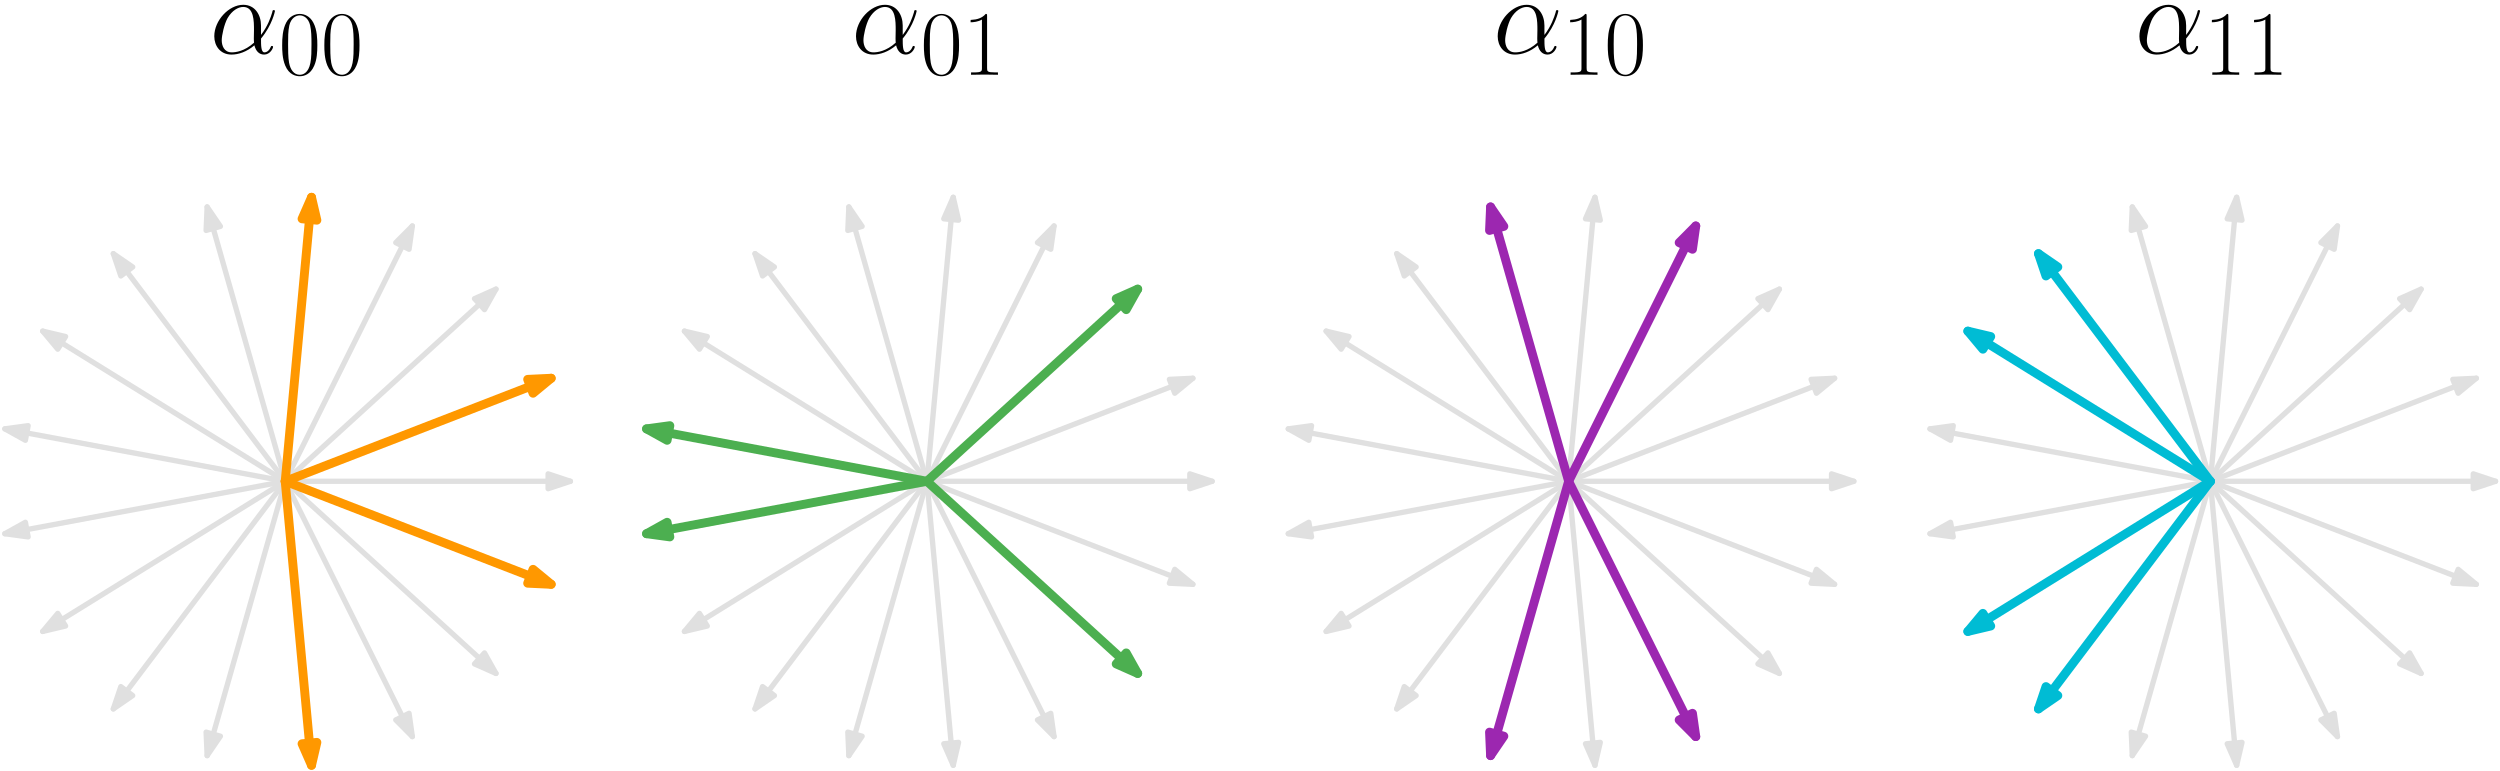 <?xml version="1.0" encoding="UTF-8"?>
<svg xmlns="http://www.w3.org/2000/svg" xmlns:xlink="http://www.w3.org/1999/xlink" width="561pt" height="173pt" viewBox="0 0 561 173" version="1.1">
<defs>
<g>
<symbol overflow="visible" id="glyph0-0">
<path style="stroke:none;" d=""/>
</symbol>
<symbol overflow="visible" id="glyph0-1">
<path style="stroke:none;" d="M 11.469 -6.266 C 11.469 -8.672 10.109 -10.922 7.484 -10.922 C 4.234 -10.922 0.984 -7.391 0.984 -3.859 C 0.984 -1.703 2.328 0.25 4.859 0.25 C 6.391 0.25 8.234 -0.344 9.984 -1.828 C 10.328 -0.453 11.109 0.25 12.172 0.25 C 13.5 0.25 14.172 -1.141 14.172 -1.469 C 14.172 -1.688 14 -1.688 13.922 -1.688 C 13.734 -1.688 13.703 -1.609 13.625 -1.406 C 13.406 -0.797 12.844 -0.25 12.234 -0.25 C 11.469 -0.25 11.469 -1.828 11.469 -3.344 C 14 -6.375 14.594 -9.484 14.594 -9.516 C 14.594 -9.734 14.391 -9.734 14.328 -9.734 C 14.094 -9.734 14.078 -9.672 13.984 -9.219 C 13.656 -8.125 13.016 -6.188 11.469 -4.156 Z M 9.906 -2.422 C 7.734 -0.469 5.781 -0.25 4.906 -0.25 C 3.141 -0.25 2.656 -1.812 2.656 -2.969 C 2.656 -4.047 3.203 -6.562 3.969 -7.938 C 4.984 -9.672 6.375 -10.438 7.484 -10.438 C 9.891 -10.438 9.891 -7.281 9.891 -5.203 C 9.891 -4.578 9.859 -3.938 9.859 -3.328 C 9.859 -2.828 9.891 -2.703 9.906 -2.422 Z M 9.906 -2.422 "/>
</symbol>
<symbol overflow="visible" id="glyph1-0">
<path style="stroke:none;" d=""/>
</symbol>
<symbol overflow="visible" id="glyph1-1">
<path style="stroke:none;" d="M 8.672 -6.625 C 8.672 -7.891 8.656 -10.031 7.781 -11.688 C 7.016 -13.141 5.797 -13.656 4.734 -13.656 C 3.734 -13.656 2.484 -13.203 1.688 -11.719 C 0.875 -10.156 0.781 -8.234 0.781 -6.625 C 0.781 -5.453 0.812 -3.656 1.453 -2.094 C 2.328 0.047 3.922 0.328 4.734 0.328 C 5.688 0.328 7.125 -0.062 7.969 -2.031 C 8.594 -3.453 8.672 -5.125 8.672 -6.625 Z M 4.734 0 C 3.406 0 2.625 -1.141 2.328 -2.703 C 2.109 -3.922 2.109 -5.703 2.109 -6.859 C 2.109 -8.453 2.109 -9.766 2.375 -11.031 C 2.766 -12.781 3.922 -13.328 4.734 -13.328 C 5.578 -13.328 6.672 -12.766 7.062 -11.078 C 7.328 -9.891 7.359 -8.516 7.359 -6.859 C 7.359 -5.516 7.359 -3.859 7.109 -2.641 C 6.672 -0.391 5.453 0 4.734 0 Z M 4.734 0 "/>
</symbol>
<symbol overflow="visible" id="glyph1-2">
<path style="stroke:none;" d="M 5.5 -13.203 C 5.5 -13.641 5.469 -13.656 5.188 -13.656 C 4.375 -12.688 3.156 -12.375 2 -12.328 C 1.938 -12.328 1.844 -12.328 1.812 -12.297 C 1.797 -12.25 1.797 -12.203 1.797 -11.781 C 2.438 -11.781 3.516 -11.891 4.344 -12.391 L 4.344 -1.516 C 4.344 -0.781 4.297 -0.531 2.516 -0.531 L 1.906 -0.531 L 1.906 0 C 2.891 -0.016 3.922 -0.047 4.922 -0.047 C 5.906 -0.047 6.938 -0.016 7.938 0 L 7.938 -0.531 L 7.312 -0.531 C 5.531 -0.531 5.5 -0.766 5.5 -1.516 Z M 5.5 -13.203 "/>
</symbol>
</g>
</defs>
<g id="surface44712">
<g style="fill:rgb(0%,0%,0%);fill-opacity:1;">
  <use xlink:href="#glyph0-1" x="47.101" y="11.998"/>
</g>
<g style="fill:rgb(0%,0%,0%);fill-opacity:1;">
  <use xlink:href="#glyph1-1" x="62.538" y="16.78"/>
  <use xlink:href="#glyph1-1" x="72.001" y="16.78"/>
</g>
<g style="fill:rgb(0%,0%,0%);fill-opacity:1;">
  <use xlink:href="#glyph0-1" x="191.101" y="11.998"/>
</g>
<g style="fill:rgb(0%,0%,0%);fill-opacity:1;">
  <use xlink:href="#glyph1-1" x="206.538" y="16.78"/>
  <use xlink:href="#glyph1-2" x="216.001" y="16.78"/>
</g>
<g style="fill:rgb(0%,0%,0%);fill-opacity:1;">
  <use xlink:href="#glyph0-1" x="335.101" y="11.998"/>
</g>
<g style="fill:rgb(0%,0%,0%);fill-opacity:1;">
  <use xlink:href="#glyph1-2" x="350.538" y="16.78"/>
  <use xlink:href="#glyph1-1" x="360.001" y="16.78"/>
</g>
<g style="fill:rgb(0%,0%,0%);fill-opacity:1;">
  <use xlink:href="#glyph0-1" x="479.101" y="11.998"/>
</g>
<g style="fill:rgb(0%,0%,0%);fill-opacity:1;">
  <use xlink:href="#glyph1-2" x="494.538" y="16.78"/>
  <use xlink:href="#glyph1-2" x="504.001" y="16.78"/>
</g>
<path style="fill:none;stroke-width:1.2;stroke-linecap:round;stroke-linejoin:round;stroke:rgb(87.8%,87.8%,87.8%);stroke-opacity:1;stroke-miterlimit:10;" d="M 80 192 L 144 192 " transform="matrix(1,0,0,-1,-16,300)"/>
<path style="fill-rule:evenodd;fill:rgb(87.8%,87.8%,87.8%);fill-opacity:1;stroke-width:1.2;stroke-linecap:round;stroke-linejoin:round;stroke:rgb(87.8%,87.8%,87.8%);stroke-opacity:1;stroke-miterlimit:10;" d="M 144 192 L 139 193.664 L 139 190.336 Z M 144 192 " transform="matrix(1,0,0,-1,-16,300)"/>
<path style="fill:none;stroke-width:1.2;stroke-linecap:round;stroke-linejoin:round;stroke:rgb(87.8%,87.8%,87.8%);stroke-opacity:1;stroke-miterlimit:10;" d="M 80 192 L 127.297 235.117 " transform="matrix(1,0,0,-1,-16,300)"/>
<path style="fill-rule:evenodd;fill:rgb(87.8%,87.8%,87.8%);fill-opacity:1;stroke-width:1.2;stroke-linecap:round;stroke-linejoin:round;stroke:rgb(87.8%,87.8%,87.8%);stroke-opacity:1;stroke-miterlimit:10;" d="M 127.297 235.117 L 122.48 232.98 L 124.723 230.52 Z M 127.297 235.117 " transform="matrix(1,0,0,-1,-16,300)"/>
<path style="fill:none;stroke-width:1.2;stroke-linecap:round;stroke-linejoin:round;stroke:rgb(87.8%,87.8%,87.8%);stroke-opacity:1;stroke-miterlimit:10;" d="M 80 192 L 108.527 249.289 " transform="matrix(1,0,0,-1,-16,300)"/>
<path style="fill-rule:evenodd;fill:rgb(87.8%,87.8%,87.8%);fill-opacity:1;stroke-width:1.2;stroke-linecap:round;stroke-linejoin:round;stroke:rgb(87.8%,87.8%,87.8%);stroke-opacity:1;stroke-miterlimit:10;" d="M 108.527 249.289 L 104.809 245.555 L 107.789 244.07 Z M 108.527 249.289 " transform="matrix(1,0,0,-1,-16,300)"/>
<path style="fill:none;stroke-width:1.2;stroke-linecap:round;stroke-linejoin:round;stroke:rgb(87.8%,87.8%,87.8%);stroke-opacity:1;stroke-miterlimit:10;" d="M 80 192 L 62.484 253.559 " transform="matrix(1,0,0,-1,-16,300)"/>
<path style="fill-rule:evenodd;fill:rgb(87.8%,87.8%,87.8%);fill-opacity:1;stroke-width:1.2;stroke-linecap:round;stroke-linejoin:round;stroke:rgb(87.8%,87.8%,87.8%);stroke-opacity:1;stroke-miterlimit:10;" d="M 62.484 253.559 L 62.254 248.293 L 65.457 249.203 Z M 62.484 253.559 " transform="matrix(1,0,0,-1,-16,300)"/>
<path style="fill:none;stroke-width:1.2;stroke-linecap:round;stroke-linejoin:round;stroke:rgb(87.8%,87.8%,87.8%);stroke-opacity:1;stroke-miterlimit:10;" d="M 80 192 L 41.43 243.074 " transform="matrix(1,0,0,-1,-16,300)"/>
<path style="fill-rule:evenodd;fill:rgb(87.8%,87.8%,87.8%);fill-opacity:1;stroke-width:1.2;stroke-linecap:round;stroke-linejoin:round;stroke:rgb(87.8%,87.8%,87.8%);stroke-opacity:1;stroke-miterlimit:10;" d="M 41.43 243.074 L 43.117 238.078 L 45.773 240.086 Z M 41.43 243.074 " transform="matrix(1,0,0,-1,-16,300)"/>
<path style="fill:none;stroke-width:1.2;stroke-linecap:round;stroke-linejoin:round;stroke:rgb(87.8%,87.8%,87.8%);stroke-opacity:1;stroke-miterlimit:10;" d="M 80 192 L 25.586 225.691 " transform="matrix(1,0,0,-1,-16,300)"/>
<path style="fill-rule:evenodd;fill:rgb(87.8%,87.8%,87.8%);fill-opacity:1;stroke-width:1.2;stroke-linecap:round;stroke-linejoin:round;stroke:rgb(87.8%,87.8%,87.8%);stroke-opacity:1;stroke-miterlimit:10;" d="M 25.586 225.691 L 28.961 221.645 L 30.715 224.477 Z M 25.586 225.691 " transform="matrix(1,0,0,-1,-16,300)"/>
<path style="fill:none;stroke-width:1.2;stroke-linecap:round;stroke-linejoin:round;stroke:rgb(87.8%,87.8%,87.8%);stroke-opacity:1;stroke-miterlimit:10;" d="M 80 192 L 17.09 203.762 " transform="matrix(1,0,0,-1,-16,300)"/>
<path style="fill-rule:evenodd;fill:rgb(87.8%,87.8%,87.8%);fill-opacity:1;stroke-width:1.2;stroke-linecap:round;stroke-linejoin:round;stroke:rgb(87.8%,87.8%,87.8%);stroke-opacity:1;stroke-miterlimit:10;" d="M 17.09 203.762 L 21.699 201.203 L 22.309 204.477 Z M 17.09 203.762 " transform="matrix(1,0,0,-1,-16,300)"/>
<path style="fill:none;stroke-width:1.2;stroke-linecap:round;stroke-linejoin:round;stroke:rgb(87.8%,87.8%,87.8%);stroke-opacity:1;stroke-miterlimit:10;" d="M 80 192 L 17.09 180.238 " transform="matrix(1,0,0,-1,-16,300)"/>
<path style="fill-rule:evenodd;fill:rgb(87.8%,87.8%,87.8%);fill-opacity:1;stroke-width:1.2;stroke-linecap:round;stroke-linejoin:round;stroke:rgb(87.8%,87.8%,87.8%);stroke-opacity:1;stroke-miterlimit:10;" d="M 17.09 180.238 L 22.309 179.523 L 21.699 182.797 Z M 17.09 180.238 " transform="matrix(1,0,0,-1,-16,300)"/>
<path style="fill:none;stroke-width:1.2;stroke-linecap:round;stroke-linejoin:round;stroke:rgb(87.8%,87.8%,87.8%);stroke-opacity:1;stroke-miterlimit:10;" d="M 80 192 L 25.586 158.309 " transform="matrix(1,0,0,-1,-16,300)"/>
<path style="fill-rule:evenodd;fill:rgb(87.8%,87.8%,87.8%);fill-opacity:1;stroke-width:1.2;stroke-linecap:round;stroke-linejoin:round;stroke:rgb(87.8%,87.8%,87.8%);stroke-opacity:1;stroke-miterlimit:10;" d="M 25.586 158.309 L 30.715 159.523 L 28.961 162.355 Z M 25.586 158.309 " transform="matrix(1,0,0,-1,-16,300)"/>
<path style="fill:none;stroke-width:1.2;stroke-linecap:round;stroke-linejoin:round;stroke:rgb(87.8%,87.8%,87.8%);stroke-opacity:1;stroke-miterlimit:10;" d="M 80 192 L 41.43 140.926 " transform="matrix(1,0,0,-1,-16,300)"/>
<path style="fill-rule:evenodd;fill:rgb(87.8%,87.8%,87.8%);fill-opacity:1;stroke-width:1.2;stroke-linecap:round;stroke-linejoin:round;stroke:rgb(87.8%,87.8%,87.8%);stroke-opacity:1;stroke-miterlimit:10;" d="M 41.43 140.926 L 45.773 143.914 L 43.117 145.922 Z M 41.43 140.926 " transform="matrix(1,0,0,-1,-16,300)"/>
<path style="fill:none;stroke-width:1.2;stroke-linecap:round;stroke-linejoin:round;stroke:rgb(87.8%,87.8%,87.8%);stroke-opacity:1;stroke-miterlimit:10;" d="M 80 192 L 62.484 130.441 " transform="matrix(1,0,0,-1,-16,300)"/>
<path style="fill-rule:evenodd;fill:rgb(87.8%,87.8%,87.8%);fill-opacity:1;stroke-width:1.2;stroke-linecap:round;stroke-linejoin:round;stroke:rgb(87.8%,87.8%,87.8%);stroke-opacity:1;stroke-miterlimit:10;" d="M 62.484 130.441 L 65.457 134.797 L 62.254 135.707 Z M 62.484 130.441 " transform="matrix(1,0,0,-1,-16,300)"/>
<path style="fill:none;stroke-width:1.2;stroke-linecap:round;stroke-linejoin:round;stroke:rgb(87.8%,87.8%,87.8%);stroke-opacity:1;stroke-miterlimit:10;" d="M 80 192 L 108.527 134.711 " transform="matrix(1,0,0,-1,-16,300)"/>
<path style="fill-rule:evenodd;fill:rgb(87.8%,87.8%,87.8%);fill-opacity:1;stroke-width:1.2;stroke-linecap:round;stroke-linejoin:round;stroke:rgb(87.8%,87.8%,87.8%);stroke-opacity:1;stroke-miterlimit:10;" d="M 108.527 134.711 L 107.789 139.93 L 104.809 138.445 Z M 108.527 134.711 " transform="matrix(1,0,0,-1,-16,300)"/>
<path style="fill:none;stroke-width:1.2;stroke-linecap:round;stroke-linejoin:round;stroke:rgb(87.8%,87.8%,87.8%);stroke-opacity:1;stroke-miterlimit:10;" d="M 80 192 L 127.297 148.883 " transform="matrix(1,0,0,-1,-16,300)"/>
<path style="fill-rule:evenodd;fill:rgb(87.8%,87.8%,87.8%);fill-opacity:1;stroke-width:1.2;stroke-linecap:round;stroke-linejoin:round;stroke:rgb(87.8%,87.8%,87.8%);stroke-opacity:1;stroke-miterlimit:10;" d="M 127.297 148.883 L 124.723 153.48 L 122.48 151.02 Z M 127.297 148.883 " transform="matrix(1,0,0,-1,-16,300)"/>
<path style="fill:none;stroke-width:2;stroke-linecap:round;stroke-linejoin:round;stroke:rgb(100%,59.6%,0%);stroke-opacity:1;stroke-miterlimit:10;" d="M 80 192 L 139.68 168.883 " transform="matrix(1,0,0,-1,-16,300)"/>
<path style="fill-rule:evenodd;fill:rgb(100%,59.6%,0%);fill-opacity:1;stroke-width:2;stroke-linecap:round;stroke-linejoin:round;stroke:rgb(100%,59.6%,0%);stroke-opacity:1;stroke-miterlimit:10;" d="M 139.68 168.883 L 135.617 172.238 L 134.414 169.133 Z M 139.68 168.883 " transform="matrix(1,0,0,-1,-16,300)"/>
<path style="fill:none;stroke-width:2;stroke-linecap:round;stroke-linejoin:round;stroke:rgb(100%,59.6%,0%);stroke-opacity:1;stroke-miterlimit:10;" d="M 80 192 L 139.68 215.117 " transform="matrix(1,0,0,-1,-16,300)"/>
<path style="fill-rule:evenodd;fill:rgb(100%,59.6%,0%);fill-opacity:1;stroke-width:2;stroke-linecap:round;stroke-linejoin:round;stroke:rgb(100%,59.6%,0%);stroke-opacity:1;stroke-miterlimit:10;" d="M 139.68 215.117 L 134.414 214.867 L 135.617 211.762 Z M 139.68 215.117 " transform="matrix(1,0,0,-1,-16,300)"/>
<path style="fill:none;stroke-width:2;stroke-linecap:round;stroke-linejoin:round;stroke:rgb(100%,59.6%,0%);stroke-opacity:1;stroke-miterlimit:10;" d="M 80 192 L 85.906 255.727 " transform="matrix(1,0,0,-1,-16,300)"/>
<path style="fill-rule:evenodd;fill:rgb(100%,59.6%,0%);fill-opacity:1;stroke-width:2;stroke-linecap:round;stroke-linejoin:round;stroke:rgb(100%,59.6%,0%);stroke-opacity:1;stroke-miterlimit:10;" d="M 85.906 255.727 L 83.785 250.902 L 87.102 250.594 Z M 85.906 255.727 " transform="matrix(1,0,0,-1,-16,300)"/>
<path style="fill:none;stroke-width:2;stroke-linecap:round;stroke-linejoin:round;stroke:rgb(100%,59.6%,0%);stroke-opacity:1;stroke-miterlimit:10;" d="M 80 192 L 85.906 128.273 " transform="matrix(1,0,0,-1,-16,300)"/>
<path style="fill-rule:evenodd;fill:rgb(100%,59.6%,0%);fill-opacity:1;stroke-width:2;stroke-linecap:round;stroke-linejoin:round;stroke:rgb(100%,59.6%,0%);stroke-opacity:1;stroke-miterlimit:10;" d="M 85.906 128.273 L 87.102 133.406 L 83.785 133.098 Z M 85.906 128.273 " transform="matrix(1,0,0,-1,-16,300)"/>
<path style="fill:none;stroke-width:1.2;stroke-linecap:round;stroke-linejoin:round;stroke:rgb(87.8%,87.8%,87.8%);stroke-opacity:1;stroke-miterlimit:10;" d="M 224 192 L 288 192 " transform="matrix(1,0,0,-1,-16,300)"/>
<path style="fill-rule:evenodd;fill:rgb(87.8%,87.8%,87.8%);fill-opacity:1;stroke-width:1.2;stroke-linecap:round;stroke-linejoin:round;stroke:rgb(87.8%,87.8%,87.8%);stroke-opacity:1;stroke-miterlimit:10;" d="M 288 192 L 283 193.664 L 283 190.336 Z M 288 192 " transform="matrix(1,0,0,-1,-16,300)"/>
<path style="fill:none;stroke-width:1.2;stroke-linecap:round;stroke-linejoin:round;stroke:rgb(87.8%,87.8%,87.8%);stroke-opacity:1;stroke-miterlimit:10;" d="M 224 192 L 283.68 215.117 " transform="matrix(1,0,0,-1,-16,300)"/>
<path style="fill-rule:evenodd;fill:rgb(87.8%,87.8%,87.8%);fill-opacity:1;stroke-width:1.2;stroke-linecap:round;stroke-linejoin:round;stroke:rgb(87.8%,87.8%,87.8%);stroke-opacity:1;stroke-miterlimit:10;" d="M 283.68 215.117 L 278.414 214.867 L 279.617 211.762 Z M 283.68 215.117 " transform="matrix(1,0,0,-1,-16,300)"/>
<path style="fill:none;stroke-width:1.2;stroke-linecap:round;stroke-linejoin:round;stroke:rgb(87.8%,87.8%,87.8%);stroke-opacity:1;stroke-miterlimit:10;" d="M 224 192 L 252.527 249.289 " transform="matrix(1,0,0,-1,-16,300)"/>
<path style="fill-rule:evenodd;fill:rgb(87.8%,87.8%,87.8%);fill-opacity:1;stroke-width:1.2;stroke-linecap:round;stroke-linejoin:round;stroke:rgb(87.8%,87.8%,87.8%);stroke-opacity:1;stroke-miterlimit:10;" d="M 252.527 249.289 L 248.809 245.555 L 251.789 244.07 Z M 252.527 249.289 " transform="matrix(1,0,0,-1,-16,300)"/>
<path style="fill:none;stroke-width:1.2;stroke-linecap:round;stroke-linejoin:round;stroke:rgb(87.8%,87.8%,87.8%);stroke-opacity:1;stroke-miterlimit:10;" d="M 224 192 L 229.906 255.727 " transform="matrix(1,0,0,-1,-16,300)"/>
<path style="fill-rule:evenodd;fill:rgb(87.8%,87.8%,87.8%);fill-opacity:1;stroke-width:1.2;stroke-linecap:round;stroke-linejoin:round;stroke:rgb(87.8%,87.8%,87.8%);stroke-opacity:1;stroke-miterlimit:10;" d="M 229.906 255.727 L 227.785 250.902 L 231.102 250.594 Z M 229.906 255.727 " transform="matrix(1,0,0,-1,-16,300)"/>
<path style="fill:none;stroke-width:1.2;stroke-linecap:round;stroke-linejoin:round;stroke:rgb(87.8%,87.8%,87.8%);stroke-opacity:1;stroke-miterlimit:10;" d="M 224 192 L 206.484 253.559 " transform="matrix(1,0,0,-1,-16,300)"/>
<path style="fill-rule:evenodd;fill:rgb(87.8%,87.8%,87.8%);fill-opacity:1;stroke-width:1.2;stroke-linecap:round;stroke-linejoin:round;stroke:rgb(87.8%,87.8%,87.8%);stroke-opacity:1;stroke-miterlimit:10;" d="M 206.484 253.559 L 206.254 248.293 L 209.457 249.203 Z M 206.484 253.559 " transform="matrix(1,0,0,-1,-16,300)"/>
<path style="fill:none;stroke-width:1.2;stroke-linecap:round;stroke-linejoin:round;stroke:rgb(87.8%,87.8%,87.8%);stroke-opacity:1;stroke-miterlimit:10;" d="M 224 192 L 185.43 243.074 " transform="matrix(1,0,0,-1,-16,300)"/>
<path style="fill-rule:evenodd;fill:rgb(87.8%,87.8%,87.8%);fill-opacity:1;stroke-width:1.2;stroke-linecap:round;stroke-linejoin:round;stroke:rgb(87.8%,87.8%,87.8%);stroke-opacity:1;stroke-miterlimit:10;" d="M 185.43 243.074 L 187.117 238.078 L 189.773 240.086 Z M 185.43 243.074 " transform="matrix(1,0,0,-1,-16,300)"/>
<path style="fill:none;stroke-width:1.2;stroke-linecap:round;stroke-linejoin:round;stroke:rgb(87.8%,87.8%,87.8%);stroke-opacity:1;stroke-miterlimit:10;" d="M 224 192 L 169.586 225.691 " transform="matrix(1,0,0,-1,-16,300)"/>
<path style="fill-rule:evenodd;fill:rgb(87.8%,87.8%,87.8%);fill-opacity:1;stroke-width:1.2;stroke-linecap:round;stroke-linejoin:round;stroke:rgb(87.8%,87.8%,87.8%);stroke-opacity:1;stroke-miterlimit:10;" d="M 169.586 225.691 L 172.961 221.645 L 174.715 224.477 Z M 169.586 225.691 " transform="matrix(1,0,0,-1,-16,300)"/>
<path style="fill:none;stroke-width:1.2;stroke-linecap:round;stroke-linejoin:round;stroke:rgb(87.8%,87.8%,87.8%);stroke-opacity:1;stroke-miterlimit:10;" d="M 224 192 L 169.586 158.309 " transform="matrix(1,0,0,-1,-16,300)"/>
<path style="fill-rule:evenodd;fill:rgb(87.8%,87.8%,87.8%);fill-opacity:1;stroke-width:1.2;stroke-linecap:round;stroke-linejoin:round;stroke:rgb(87.8%,87.8%,87.8%);stroke-opacity:1;stroke-miterlimit:10;" d="M 169.586 158.309 L 174.715 159.523 L 172.961 162.355 Z M 169.586 158.309 " transform="matrix(1,0,0,-1,-16,300)"/>
<path style="fill:none;stroke-width:1.2;stroke-linecap:round;stroke-linejoin:round;stroke:rgb(87.8%,87.8%,87.8%);stroke-opacity:1;stroke-miterlimit:10;" d="M 224 192 L 185.43 140.926 " transform="matrix(1,0,0,-1,-16,300)"/>
<path style="fill-rule:evenodd;fill:rgb(87.8%,87.8%,87.8%);fill-opacity:1;stroke-width:1.2;stroke-linecap:round;stroke-linejoin:round;stroke:rgb(87.8%,87.8%,87.8%);stroke-opacity:1;stroke-miterlimit:10;" d="M 185.43 140.926 L 189.773 143.914 L 187.117 145.922 Z M 185.43 140.926 " transform="matrix(1,0,0,-1,-16,300)"/>
<path style="fill:none;stroke-width:1.2;stroke-linecap:round;stroke-linejoin:round;stroke:rgb(87.8%,87.8%,87.8%);stroke-opacity:1;stroke-miterlimit:10;" d="M 224 192 L 206.484 130.441 " transform="matrix(1,0,0,-1,-16,300)"/>
<path style="fill-rule:evenodd;fill:rgb(87.8%,87.8%,87.8%);fill-opacity:1;stroke-width:1.2;stroke-linecap:round;stroke-linejoin:round;stroke:rgb(87.8%,87.8%,87.8%);stroke-opacity:1;stroke-miterlimit:10;" d="M 206.484 130.441 L 209.457 134.797 L 206.254 135.707 Z M 206.484 130.441 " transform="matrix(1,0,0,-1,-16,300)"/>
<path style="fill:none;stroke-width:1.2;stroke-linecap:round;stroke-linejoin:round;stroke:rgb(87.8%,87.8%,87.8%);stroke-opacity:1;stroke-miterlimit:10;" d="M 224 192 L 229.906 128.273 " transform="matrix(1,0,0,-1,-16,300)"/>
<path style="fill-rule:evenodd;fill:rgb(87.8%,87.8%,87.8%);fill-opacity:1;stroke-width:1.2;stroke-linecap:round;stroke-linejoin:round;stroke:rgb(87.8%,87.8%,87.8%);stroke-opacity:1;stroke-miterlimit:10;" d="M 229.906 128.273 L 231.102 133.406 L 227.785 133.098 Z M 229.906 128.273 " transform="matrix(1,0,0,-1,-16,300)"/>
<path style="fill:none;stroke-width:1.2;stroke-linecap:round;stroke-linejoin:round;stroke:rgb(87.8%,87.8%,87.8%);stroke-opacity:1;stroke-miterlimit:10;" d="M 224 192 L 252.527 134.711 " transform="matrix(1,0,0,-1,-16,300)"/>
<path style="fill-rule:evenodd;fill:rgb(87.8%,87.8%,87.8%);fill-opacity:1;stroke-width:1.2;stroke-linecap:round;stroke-linejoin:round;stroke:rgb(87.8%,87.8%,87.8%);stroke-opacity:1;stroke-miterlimit:10;" d="M 252.527 134.711 L 251.789 139.93 L 248.809 138.445 Z M 252.527 134.711 " transform="matrix(1,0,0,-1,-16,300)"/>
<path style="fill:none;stroke-width:1.2;stroke-linecap:round;stroke-linejoin:round;stroke:rgb(87.8%,87.8%,87.8%);stroke-opacity:1;stroke-miterlimit:10;" d="M 224 192 L 283.68 168.883 " transform="matrix(1,0,0,-1,-16,300)"/>
<path style="fill-rule:evenodd;fill:rgb(87.8%,87.8%,87.8%);fill-opacity:1;stroke-width:1.2;stroke-linecap:round;stroke-linejoin:round;stroke:rgb(87.8%,87.8%,87.8%);stroke-opacity:1;stroke-miterlimit:10;" d="M 283.68 168.883 L 279.617 172.238 L 278.414 169.133 Z M 283.68 168.883 " transform="matrix(1,0,0,-1,-16,300)"/>
<path style="fill:none;stroke-width:2;stroke-linecap:round;stroke-linejoin:round;stroke:rgb(29.8%,68.6%,31.4%);stroke-opacity:1;stroke-miterlimit:10;" d="M 224 192 L 271.297 235.117 " transform="matrix(1,0,0,-1,-16,300)"/>
<path style="fill-rule:evenodd;fill:rgb(29.8%,68.6%,31.4%);fill-opacity:1;stroke-width:2;stroke-linecap:round;stroke-linejoin:round;stroke:rgb(29.8%,68.6%,31.4%);stroke-opacity:1;stroke-miterlimit:10;" d="M 271.297 235.117 L 266.48 232.98 L 268.723 230.52 Z M 271.297 235.117 " transform="matrix(1,0,0,-1,-16,300)"/>
<path style="fill:none;stroke-width:2;stroke-linecap:round;stroke-linejoin:round;stroke:rgb(29.8%,68.6%,31.4%);stroke-opacity:1;stroke-miterlimit:10;" d="M 224 192 L 161.09 203.762 " transform="matrix(1,0,0,-1,-16,300)"/>
<path style="fill-rule:evenodd;fill:rgb(29.8%,68.6%,31.4%);fill-opacity:1;stroke-width:2;stroke-linecap:round;stroke-linejoin:round;stroke:rgb(29.8%,68.6%,31.4%);stroke-opacity:1;stroke-miterlimit:10;" d="M 161.09 203.762 L 165.699 201.203 L 166.309 204.477 Z M 161.09 203.762 " transform="matrix(1,0,0,-1,-16,300)"/>
<path style="fill:none;stroke-width:2;stroke-linecap:round;stroke-linejoin:round;stroke:rgb(29.8%,68.6%,31.4%);stroke-opacity:1;stroke-miterlimit:10;" d="M 224 192 L 161.09 180.238 " transform="matrix(1,0,0,-1,-16,300)"/>
<path style="fill-rule:evenodd;fill:rgb(29.8%,68.6%,31.4%);fill-opacity:1;stroke-width:2;stroke-linecap:round;stroke-linejoin:round;stroke:rgb(29.8%,68.6%,31.4%);stroke-opacity:1;stroke-miterlimit:10;" d="M 161.09 180.238 L 166.309 179.523 L 165.699 182.797 Z M 161.09 180.238 " transform="matrix(1,0,0,-1,-16,300)"/>
<path style="fill:none;stroke-width:2;stroke-linecap:round;stroke-linejoin:round;stroke:rgb(29.8%,68.6%,31.4%);stroke-opacity:1;stroke-miterlimit:10;" d="M 224 192 L 271.297 148.883 " transform="matrix(1,0,0,-1,-16,300)"/>
<path style="fill-rule:evenodd;fill:rgb(29.8%,68.6%,31.4%);fill-opacity:1;stroke-width:2;stroke-linecap:round;stroke-linejoin:round;stroke:rgb(29.8%,68.6%,31.4%);stroke-opacity:1;stroke-miterlimit:10;" d="M 271.297 148.883 L 268.723 153.48 L 266.48 151.02 Z M 271.297 148.883 " transform="matrix(1,0,0,-1,-16,300)"/>
<path style="fill:none;stroke-width:1.2;stroke-linecap:round;stroke-linejoin:round;stroke:rgb(87.8%,87.8%,87.8%);stroke-opacity:1;stroke-miterlimit:10;" d="M 368 192 L 432 192 " transform="matrix(1,0,0,-1,-16,300)"/>
<path style="fill-rule:evenodd;fill:rgb(87.8%,87.8%,87.8%);fill-opacity:1;stroke-width:1.2;stroke-linecap:round;stroke-linejoin:round;stroke:rgb(87.8%,87.8%,87.8%);stroke-opacity:1;stroke-miterlimit:10;" d="M 432 192 L 427 193.664 L 427 190.336 Z M 432 192 " transform="matrix(1,0,0,-1,-16,300)"/>
<path style="fill:none;stroke-width:1.2;stroke-linecap:round;stroke-linejoin:round;stroke:rgb(87.8%,87.8%,87.8%);stroke-opacity:1;stroke-miterlimit:10;" d="M 368 192 L 427.68 215.117 " transform="matrix(1,0,0,-1,-16,300)"/>
<path style="fill-rule:evenodd;fill:rgb(87.8%,87.8%,87.8%);fill-opacity:1;stroke-width:1.2;stroke-linecap:round;stroke-linejoin:round;stroke:rgb(87.8%,87.8%,87.8%);stroke-opacity:1;stroke-miterlimit:10;" d="M 427.68 215.117 L 422.414 214.867 L 423.617 211.762 Z M 427.68 215.117 " transform="matrix(1,0,0,-1,-16,300)"/>
<path style="fill:none;stroke-width:1.2;stroke-linecap:round;stroke-linejoin:round;stroke:rgb(87.8%,87.8%,87.8%);stroke-opacity:1;stroke-miterlimit:10;" d="M 368 192 L 415.297 235.117 " transform="matrix(1,0,0,-1,-16,300)"/>
<path style="fill-rule:evenodd;fill:rgb(87.8%,87.8%,87.8%);fill-opacity:1;stroke-width:1.2;stroke-linecap:round;stroke-linejoin:round;stroke:rgb(87.8%,87.8%,87.8%);stroke-opacity:1;stroke-miterlimit:10;" d="M 415.297 235.117 L 410.48 232.98 L 412.723 230.52 Z M 415.297 235.117 " transform="matrix(1,0,0,-1,-16,300)"/>
<path style="fill:none;stroke-width:1.2;stroke-linecap:round;stroke-linejoin:round;stroke:rgb(87.8%,87.8%,87.8%);stroke-opacity:1;stroke-miterlimit:10;" d="M 368 192 L 373.906 255.727 " transform="matrix(1,0,0,-1,-16,300)"/>
<path style="fill-rule:evenodd;fill:rgb(87.8%,87.8%,87.8%);fill-opacity:1;stroke-width:1.2;stroke-linecap:round;stroke-linejoin:round;stroke:rgb(87.8%,87.8%,87.8%);stroke-opacity:1;stroke-miterlimit:10;" d="M 373.906 255.727 L 371.785 250.902 L 375.102 250.594 Z M 373.906 255.727 " transform="matrix(1,0,0,-1,-16,300)"/>
<path style="fill:none;stroke-width:1.2;stroke-linecap:round;stroke-linejoin:round;stroke:rgb(87.8%,87.8%,87.8%);stroke-opacity:1;stroke-miterlimit:10;" d="M 368 192 L 329.43 243.074 " transform="matrix(1,0,0,-1,-16,300)"/>
<path style="fill-rule:evenodd;fill:rgb(87.8%,87.8%,87.8%);fill-opacity:1;stroke-width:1.2;stroke-linecap:round;stroke-linejoin:round;stroke:rgb(87.8%,87.8%,87.8%);stroke-opacity:1;stroke-miterlimit:10;" d="M 329.43 243.074 L 331.117 238.078 L 333.773 240.086 Z M 329.43 243.074 " transform="matrix(1,0,0,-1,-16,300)"/>
<path style="fill:none;stroke-width:1.2;stroke-linecap:round;stroke-linejoin:round;stroke:rgb(87.8%,87.8%,87.8%);stroke-opacity:1;stroke-miterlimit:10;" d="M 368 192 L 313.586 225.691 " transform="matrix(1,0,0,-1,-16,300)"/>
<path style="fill-rule:evenodd;fill:rgb(87.8%,87.8%,87.8%);fill-opacity:1;stroke-width:1.2;stroke-linecap:round;stroke-linejoin:round;stroke:rgb(87.8%,87.8%,87.8%);stroke-opacity:1;stroke-miterlimit:10;" d="M 313.586 225.691 L 316.961 221.645 L 318.715 224.477 Z M 313.586 225.691 " transform="matrix(1,0,0,-1,-16,300)"/>
<path style="fill:none;stroke-width:1.2;stroke-linecap:round;stroke-linejoin:round;stroke:rgb(87.8%,87.8%,87.8%);stroke-opacity:1;stroke-miterlimit:10;" d="M 368 192 L 305.09 203.762 " transform="matrix(1,0,0,-1,-16,300)"/>
<path style="fill-rule:evenodd;fill:rgb(87.8%,87.8%,87.8%);fill-opacity:1;stroke-width:1.2;stroke-linecap:round;stroke-linejoin:round;stroke:rgb(87.8%,87.8%,87.8%);stroke-opacity:1;stroke-miterlimit:10;" d="M 305.09 203.762 L 309.699 201.203 L 310.309 204.477 Z M 305.09 203.762 " transform="matrix(1,0,0,-1,-16,300)"/>
<path style="fill:none;stroke-width:1.2;stroke-linecap:round;stroke-linejoin:round;stroke:rgb(87.8%,87.8%,87.8%);stroke-opacity:1;stroke-miterlimit:10;" d="M 368 192 L 305.09 180.238 " transform="matrix(1,0,0,-1,-16,300)"/>
<path style="fill-rule:evenodd;fill:rgb(87.8%,87.8%,87.8%);fill-opacity:1;stroke-width:1.2;stroke-linecap:round;stroke-linejoin:round;stroke:rgb(87.8%,87.8%,87.8%);stroke-opacity:1;stroke-miterlimit:10;" d="M 305.09 180.238 L 310.309 179.523 L 309.699 182.797 Z M 305.09 180.238 " transform="matrix(1,0,0,-1,-16,300)"/>
<path style="fill:none;stroke-width:1.2;stroke-linecap:round;stroke-linejoin:round;stroke:rgb(87.8%,87.8%,87.8%);stroke-opacity:1;stroke-miterlimit:10;" d="M 368 192 L 313.586 158.309 " transform="matrix(1,0,0,-1,-16,300)"/>
<path style="fill-rule:evenodd;fill:rgb(87.8%,87.8%,87.8%);fill-opacity:1;stroke-width:1.2;stroke-linecap:round;stroke-linejoin:round;stroke:rgb(87.8%,87.8%,87.8%);stroke-opacity:1;stroke-miterlimit:10;" d="M 313.586 158.309 L 318.715 159.523 L 316.961 162.355 Z M 313.586 158.309 " transform="matrix(1,0,0,-1,-16,300)"/>
<path style="fill:none;stroke-width:1.2;stroke-linecap:round;stroke-linejoin:round;stroke:rgb(87.8%,87.8%,87.8%);stroke-opacity:1;stroke-miterlimit:10;" d="M 368 192 L 329.43 140.926 " transform="matrix(1,0,0,-1,-16,300)"/>
<path style="fill-rule:evenodd;fill:rgb(87.8%,87.8%,87.8%);fill-opacity:1;stroke-width:1.2;stroke-linecap:round;stroke-linejoin:round;stroke:rgb(87.8%,87.8%,87.8%);stroke-opacity:1;stroke-miterlimit:10;" d="M 329.43 140.926 L 333.773 143.914 L 331.117 145.922 Z M 329.43 140.926 " transform="matrix(1,0,0,-1,-16,300)"/>
<path style="fill:none;stroke-width:1.2;stroke-linecap:round;stroke-linejoin:round;stroke:rgb(87.8%,87.8%,87.8%);stroke-opacity:1;stroke-miterlimit:10;" d="M 368 192 L 373.906 128.273 " transform="matrix(1,0,0,-1,-16,300)"/>
<path style="fill-rule:evenodd;fill:rgb(87.8%,87.8%,87.8%);fill-opacity:1;stroke-width:1.2;stroke-linecap:round;stroke-linejoin:round;stroke:rgb(87.8%,87.8%,87.8%);stroke-opacity:1;stroke-miterlimit:10;" d="M 373.906 128.273 L 375.102 133.406 L 371.785 133.098 Z M 373.906 128.273 " transform="matrix(1,0,0,-1,-16,300)"/>
<path style="fill:none;stroke-width:1.2;stroke-linecap:round;stroke-linejoin:round;stroke:rgb(87.8%,87.8%,87.8%);stroke-opacity:1;stroke-miterlimit:10;" d="M 368 192 L 415.297 148.883 " transform="matrix(1,0,0,-1,-16,300)"/>
<path style="fill-rule:evenodd;fill:rgb(87.8%,87.8%,87.8%);fill-opacity:1;stroke-width:1.2;stroke-linecap:round;stroke-linejoin:round;stroke:rgb(87.8%,87.8%,87.8%);stroke-opacity:1;stroke-miterlimit:10;" d="M 415.297 148.883 L 412.723 153.48 L 410.48 151.02 Z M 415.297 148.883 " transform="matrix(1,0,0,-1,-16,300)"/>
<path style="fill:none;stroke-width:1.2;stroke-linecap:round;stroke-linejoin:round;stroke:rgb(87.8%,87.8%,87.8%);stroke-opacity:1;stroke-miterlimit:10;" d="M 368 192 L 427.68 168.883 " transform="matrix(1,0,0,-1,-16,300)"/>
<path style="fill-rule:evenodd;fill:rgb(87.8%,87.8%,87.8%);fill-opacity:1;stroke-width:1.2;stroke-linecap:round;stroke-linejoin:round;stroke:rgb(87.8%,87.8%,87.8%);stroke-opacity:1;stroke-miterlimit:10;" d="M 427.68 168.883 L 423.617 172.238 L 422.414 169.133 Z M 427.68 168.883 " transform="matrix(1,0,0,-1,-16,300)"/>
<path style="fill:none;stroke-width:2;stroke-linecap:round;stroke-linejoin:round;stroke:rgb(61.2%,15.3%,69%);stroke-opacity:1;stroke-miterlimit:10;" d="M 368 192 L 396.527 249.289 " transform="matrix(1,0,0,-1,-16,300)"/>
<path style="fill-rule:evenodd;fill:rgb(61.2%,15.3%,69%);fill-opacity:1;stroke-width:2;stroke-linecap:round;stroke-linejoin:round;stroke:rgb(61.2%,15.3%,69%);stroke-opacity:1;stroke-miterlimit:10;" d="M 396.527 249.289 L 392.809 245.555 L 395.789 244.07 Z M 396.527 249.289 " transform="matrix(1,0,0,-1,-16,300)"/>
<path style="fill:none;stroke-width:2;stroke-linecap:round;stroke-linejoin:round;stroke:rgb(61.2%,15.3%,69%);stroke-opacity:1;stroke-miterlimit:10;" d="M 368 192 L 350.484 253.559 " transform="matrix(1,0,0,-1,-16,300)"/>
<path style="fill-rule:evenodd;fill:rgb(61.2%,15.3%,69%);fill-opacity:1;stroke-width:2;stroke-linecap:round;stroke-linejoin:round;stroke:rgb(61.2%,15.3%,69%);stroke-opacity:1;stroke-miterlimit:10;" d="M 350.484 253.559 L 350.254 248.293 L 353.457 249.203 Z M 350.484 253.559 " transform="matrix(1,0,0,-1,-16,300)"/>
<path style="fill:none;stroke-width:2;stroke-linecap:round;stroke-linejoin:round;stroke:rgb(61.2%,15.3%,69%);stroke-opacity:1;stroke-miterlimit:10;" d="M 368 192 L 350.484 130.441 " transform="matrix(1,0,0,-1,-16,300)"/>
<path style="fill-rule:evenodd;fill:rgb(61.2%,15.3%,69%);fill-opacity:1;stroke-width:2;stroke-linecap:round;stroke-linejoin:round;stroke:rgb(61.2%,15.3%,69%);stroke-opacity:1;stroke-miterlimit:10;" d="M 350.484 130.441 L 353.457 134.797 L 350.254 135.707 Z M 350.484 130.441 " transform="matrix(1,0,0,-1,-16,300)"/>
<path style="fill:none;stroke-width:2;stroke-linecap:round;stroke-linejoin:round;stroke:rgb(61.2%,15.3%,69%);stroke-opacity:1;stroke-miterlimit:10;" d="M 368 192 L 396.527 134.711 " transform="matrix(1,0,0,-1,-16,300)"/>
<path style="fill-rule:evenodd;fill:rgb(61.2%,15.3%,69%);fill-opacity:1;stroke-width:2;stroke-linecap:round;stroke-linejoin:round;stroke:rgb(61.2%,15.3%,69%);stroke-opacity:1;stroke-miterlimit:10;" d="M 396.527 134.711 L 395.789 139.93 L 392.809 138.445 Z M 396.527 134.711 " transform="matrix(1,0,0,-1,-16,300)"/>
<path style="fill:none;stroke-width:1.2;stroke-linecap:round;stroke-linejoin:round;stroke:rgb(87.8%,87.8%,87.8%);stroke-opacity:1;stroke-miterlimit:10;" d="M 512 192 L 576 192 " transform="matrix(1,0,0,-1,-16,300)"/>
<path style="fill-rule:evenodd;fill:rgb(87.8%,87.8%,87.8%);fill-opacity:1;stroke-width:1.2;stroke-linecap:round;stroke-linejoin:round;stroke:rgb(87.8%,87.8%,87.8%);stroke-opacity:1;stroke-miterlimit:10;" d="M 576 192 L 571 193.664 L 571 190.336 Z M 576 192 " transform="matrix(1,0,0,-1,-16,300)"/>
<path style="fill:none;stroke-width:1.2;stroke-linecap:round;stroke-linejoin:round;stroke:rgb(87.8%,87.8%,87.8%);stroke-opacity:1;stroke-miterlimit:10;" d="M 512 192 L 571.68 215.117 " transform="matrix(1,0,0,-1,-16,300)"/>
<path style="fill-rule:evenodd;fill:rgb(87.8%,87.8%,87.8%);fill-opacity:1;stroke-width:1.2;stroke-linecap:round;stroke-linejoin:round;stroke:rgb(87.8%,87.8%,87.8%);stroke-opacity:1;stroke-miterlimit:10;" d="M 571.68 215.117 L 566.414 214.867 L 567.617 211.762 Z M 571.68 215.117 " transform="matrix(1,0,0,-1,-16,300)"/>
<path style="fill:none;stroke-width:1.2;stroke-linecap:round;stroke-linejoin:round;stroke:rgb(87.8%,87.8%,87.8%);stroke-opacity:1;stroke-miterlimit:10;" d="M 512 192 L 559.297 235.117 " transform="matrix(1,0,0,-1,-16,300)"/>
<path style="fill-rule:evenodd;fill:rgb(87.8%,87.8%,87.8%);fill-opacity:1;stroke-width:1.2;stroke-linecap:round;stroke-linejoin:round;stroke:rgb(87.8%,87.8%,87.8%);stroke-opacity:1;stroke-miterlimit:10;" d="M 559.297 235.117 L 554.48 232.98 L 556.723 230.52 Z M 559.297 235.117 " transform="matrix(1,0,0,-1,-16,300)"/>
<path style="fill:none;stroke-width:1.2;stroke-linecap:round;stroke-linejoin:round;stroke:rgb(87.8%,87.8%,87.8%);stroke-opacity:1;stroke-miterlimit:10;" d="M 512 192 L 540.527 249.289 " transform="matrix(1,0,0,-1,-16,300)"/>
<path style="fill-rule:evenodd;fill:rgb(87.8%,87.8%,87.8%);fill-opacity:1;stroke-width:1.2;stroke-linecap:round;stroke-linejoin:round;stroke:rgb(87.8%,87.8%,87.8%);stroke-opacity:1;stroke-miterlimit:10;" d="M 540.527 249.289 L 536.809 245.555 L 539.789 244.07 Z M 540.527 249.289 " transform="matrix(1,0,0,-1,-16,300)"/>
<path style="fill:none;stroke-width:1.2;stroke-linecap:round;stroke-linejoin:round;stroke:rgb(87.8%,87.8%,87.8%);stroke-opacity:1;stroke-miterlimit:10;" d="M 512 192 L 517.906 255.727 " transform="matrix(1,0,0,-1,-16,300)"/>
<path style="fill-rule:evenodd;fill:rgb(87.8%,87.8%,87.8%);fill-opacity:1;stroke-width:1.2;stroke-linecap:round;stroke-linejoin:round;stroke:rgb(87.8%,87.8%,87.8%);stroke-opacity:1;stroke-miterlimit:10;" d="M 517.906 255.727 L 515.785 250.902 L 519.102 250.594 Z M 517.906 255.727 " transform="matrix(1,0,0,-1,-16,300)"/>
<path style="fill:none;stroke-width:1.2;stroke-linecap:round;stroke-linejoin:round;stroke:rgb(87.8%,87.8%,87.8%);stroke-opacity:1;stroke-miterlimit:10;" d="M 512 192 L 494.484 253.559 " transform="matrix(1,0,0,-1,-16,300)"/>
<path style="fill-rule:evenodd;fill:rgb(87.8%,87.8%,87.8%);fill-opacity:1;stroke-width:1.2;stroke-linecap:round;stroke-linejoin:round;stroke:rgb(87.8%,87.8%,87.8%);stroke-opacity:1;stroke-miterlimit:10;" d="M 494.484 253.559 L 494.254 248.293 L 497.457 249.203 Z M 494.484 253.559 " transform="matrix(1,0,0,-1,-16,300)"/>
<path style="fill:none;stroke-width:1.2;stroke-linecap:round;stroke-linejoin:round;stroke:rgb(87.8%,87.8%,87.8%);stroke-opacity:1;stroke-miterlimit:10;" d="M 512 192 L 449.09 203.762 " transform="matrix(1,0,0,-1,-16,300)"/>
<path style="fill-rule:evenodd;fill:rgb(87.8%,87.8%,87.8%);fill-opacity:1;stroke-width:1.2;stroke-linecap:round;stroke-linejoin:round;stroke:rgb(87.8%,87.8%,87.8%);stroke-opacity:1;stroke-miterlimit:10;" d="M 449.09 203.762 L 453.699 201.203 L 454.309 204.477 Z M 449.09 203.762 " transform="matrix(1,0,0,-1,-16,300)"/>
<path style="fill:none;stroke-width:1.2;stroke-linecap:round;stroke-linejoin:round;stroke:rgb(87.8%,87.8%,87.8%);stroke-opacity:1;stroke-miterlimit:10;" d="M 512 192 L 449.09 180.238 " transform="matrix(1,0,0,-1,-16,300)"/>
<path style="fill-rule:evenodd;fill:rgb(87.8%,87.8%,87.8%);fill-opacity:1;stroke-width:1.2;stroke-linecap:round;stroke-linejoin:round;stroke:rgb(87.8%,87.8%,87.8%);stroke-opacity:1;stroke-miterlimit:10;" d="M 449.09 180.238 L 454.309 179.523 L 453.699 182.797 Z M 449.09 180.238 " transform="matrix(1,0,0,-1,-16,300)"/>
<path style="fill:none;stroke-width:1.2;stroke-linecap:round;stroke-linejoin:round;stroke:rgb(87.8%,87.8%,87.8%);stroke-opacity:1;stroke-miterlimit:10;" d="M 512 192 L 494.484 130.441 " transform="matrix(1,0,0,-1,-16,300)"/>
<path style="fill-rule:evenodd;fill:rgb(87.8%,87.8%,87.8%);fill-opacity:1;stroke-width:1.2;stroke-linecap:round;stroke-linejoin:round;stroke:rgb(87.8%,87.8%,87.8%);stroke-opacity:1;stroke-miterlimit:10;" d="M 494.484 130.441 L 497.457 134.797 L 494.254 135.707 Z M 494.484 130.441 " transform="matrix(1,0,0,-1,-16,300)"/>
<path style="fill:none;stroke-width:1.2;stroke-linecap:round;stroke-linejoin:round;stroke:rgb(87.8%,87.8%,87.8%);stroke-opacity:1;stroke-miterlimit:10;" d="M 512 192 L 517.906 128.273 " transform="matrix(1,0,0,-1,-16,300)"/>
<path style="fill-rule:evenodd;fill:rgb(87.8%,87.8%,87.8%);fill-opacity:1;stroke-width:1.2;stroke-linecap:round;stroke-linejoin:round;stroke:rgb(87.8%,87.8%,87.8%);stroke-opacity:1;stroke-miterlimit:10;" d="M 517.906 128.273 L 519.102 133.406 L 515.785 133.098 Z M 517.906 128.273 " transform="matrix(1,0,0,-1,-16,300)"/>
<path style="fill:none;stroke-width:1.2;stroke-linecap:round;stroke-linejoin:round;stroke:rgb(87.8%,87.8%,87.8%);stroke-opacity:1;stroke-miterlimit:10;" d="M 512 192 L 540.527 134.711 " transform="matrix(1,0,0,-1,-16,300)"/>
<path style="fill-rule:evenodd;fill:rgb(87.8%,87.8%,87.8%);fill-opacity:1;stroke-width:1.2;stroke-linecap:round;stroke-linejoin:round;stroke:rgb(87.8%,87.8%,87.8%);stroke-opacity:1;stroke-miterlimit:10;" d="M 540.527 134.711 L 539.789 139.93 L 536.809 138.445 Z M 540.527 134.711 " transform="matrix(1,0,0,-1,-16,300)"/>
<path style="fill:none;stroke-width:1.2;stroke-linecap:round;stroke-linejoin:round;stroke:rgb(87.8%,87.8%,87.8%);stroke-opacity:1;stroke-miterlimit:10;" d="M 512 192 L 559.297 148.883 " transform="matrix(1,0,0,-1,-16,300)"/>
<path style="fill-rule:evenodd;fill:rgb(87.8%,87.8%,87.8%);fill-opacity:1;stroke-width:1.2;stroke-linecap:round;stroke-linejoin:round;stroke:rgb(87.8%,87.8%,87.8%);stroke-opacity:1;stroke-miterlimit:10;" d="M 559.297 148.883 L 556.723 153.48 L 554.48 151.02 Z M 559.297 148.883 " transform="matrix(1,0,0,-1,-16,300)"/>
<path style="fill:none;stroke-width:1.2;stroke-linecap:round;stroke-linejoin:round;stroke:rgb(87.8%,87.8%,87.8%);stroke-opacity:1;stroke-miterlimit:10;" d="M 512 192 L 571.68 168.883 " transform="matrix(1,0,0,-1,-16,300)"/>
<path style="fill-rule:evenodd;fill:rgb(87.8%,87.8%,87.8%);fill-opacity:1;stroke-width:1.2;stroke-linecap:round;stroke-linejoin:round;stroke:rgb(87.8%,87.8%,87.8%);stroke-opacity:1;stroke-miterlimit:10;" d="M 571.68 168.883 L 567.617 172.238 L 566.414 169.133 Z M 571.68 168.883 " transform="matrix(1,0,0,-1,-16,300)"/>
<path style="fill:none;stroke-width:2;stroke-linecap:round;stroke-linejoin:round;stroke:rgb(0%,73.7%,83.1%);stroke-opacity:1;stroke-miterlimit:10;" d="M 512 192 L 473.43 243.074 " transform="matrix(1,0,0,-1,-16,300)"/>
<path style="fill-rule:evenodd;fill:rgb(0%,73.7%,83.1%);fill-opacity:1;stroke-width:2;stroke-linecap:round;stroke-linejoin:round;stroke:rgb(0%,73.7%,83.1%);stroke-opacity:1;stroke-miterlimit:10;" d="M 473.43 243.074 L 475.117 238.078 L 477.773 240.086 Z M 473.43 243.074 " transform="matrix(1,0,0,-1,-16,300)"/>
<path style="fill:none;stroke-width:2;stroke-linecap:round;stroke-linejoin:round;stroke:rgb(0%,73.7%,83.1%);stroke-opacity:1;stroke-miterlimit:10;" d="M 512 192 L 457.586 225.691 " transform="matrix(1,0,0,-1,-16,300)"/>
<path style="fill-rule:evenodd;fill:rgb(0%,73.7%,83.1%);fill-opacity:1;stroke-width:2;stroke-linecap:round;stroke-linejoin:round;stroke:rgb(0%,73.7%,83.1%);stroke-opacity:1;stroke-miterlimit:10;" d="M 457.586 225.691 L 460.961 221.645 L 462.715 224.477 Z M 457.586 225.691 " transform="matrix(1,0,0,-1,-16,300)"/>
<path style="fill:none;stroke-width:2;stroke-linecap:round;stroke-linejoin:round;stroke:rgb(0%,73.7%,83.1%);stroke-opacity:1;stroke-miterlimit:10;" d="M 512 192 L 457.586 158.309 " transform="matrix(1,0,0,-1,-16,300)"/>
<path style="fill-rule:evenodd;fill:rgb(0%,73.7%,83.1%);fill-opacity:1;stroke-width:2;stroke-linecap:round;stroke-linejoin:round;stroke:rgb(0%,73.7%,83.1%);stroke-opacity:1;stroke-miterlimit:10;" d="M 457.586 158.309 L 462.715 159.523 L 460.961 162.355 Z M 457.586 158.309 " transform="matrix(1,0,0,-1,-16,300)"/>
<path style="fill:none;stroke-width:2;stroke-linecap:round;stroke-linejoin:round;stroke:rgb(0%,73.7%,83.1%);stroke-opacity:1;stroke-miterlimit:10;" d="M 512 192 L 473.43 140.926 " transform="matrix(1,0,0,-1,-16,300)"/>
<path style="fill-rule:evenodd;fill:rgb(0%,73.7%,83.1%);fill-opacity:1;stroke-width:2;stroke-linecap:round;stroke-linejoin:round;stroke:rgb(0%,73.7%,83.1%);stroke-opacity:1;stroke-miterlimit:10;" d="M 473.43 140.926 L 477.773 143.914 L 475.117 145.922 Z M 473.43 140.926 " transform="matrix(1,0,0,-1,-16,300)"/>
</g>
</svg>
